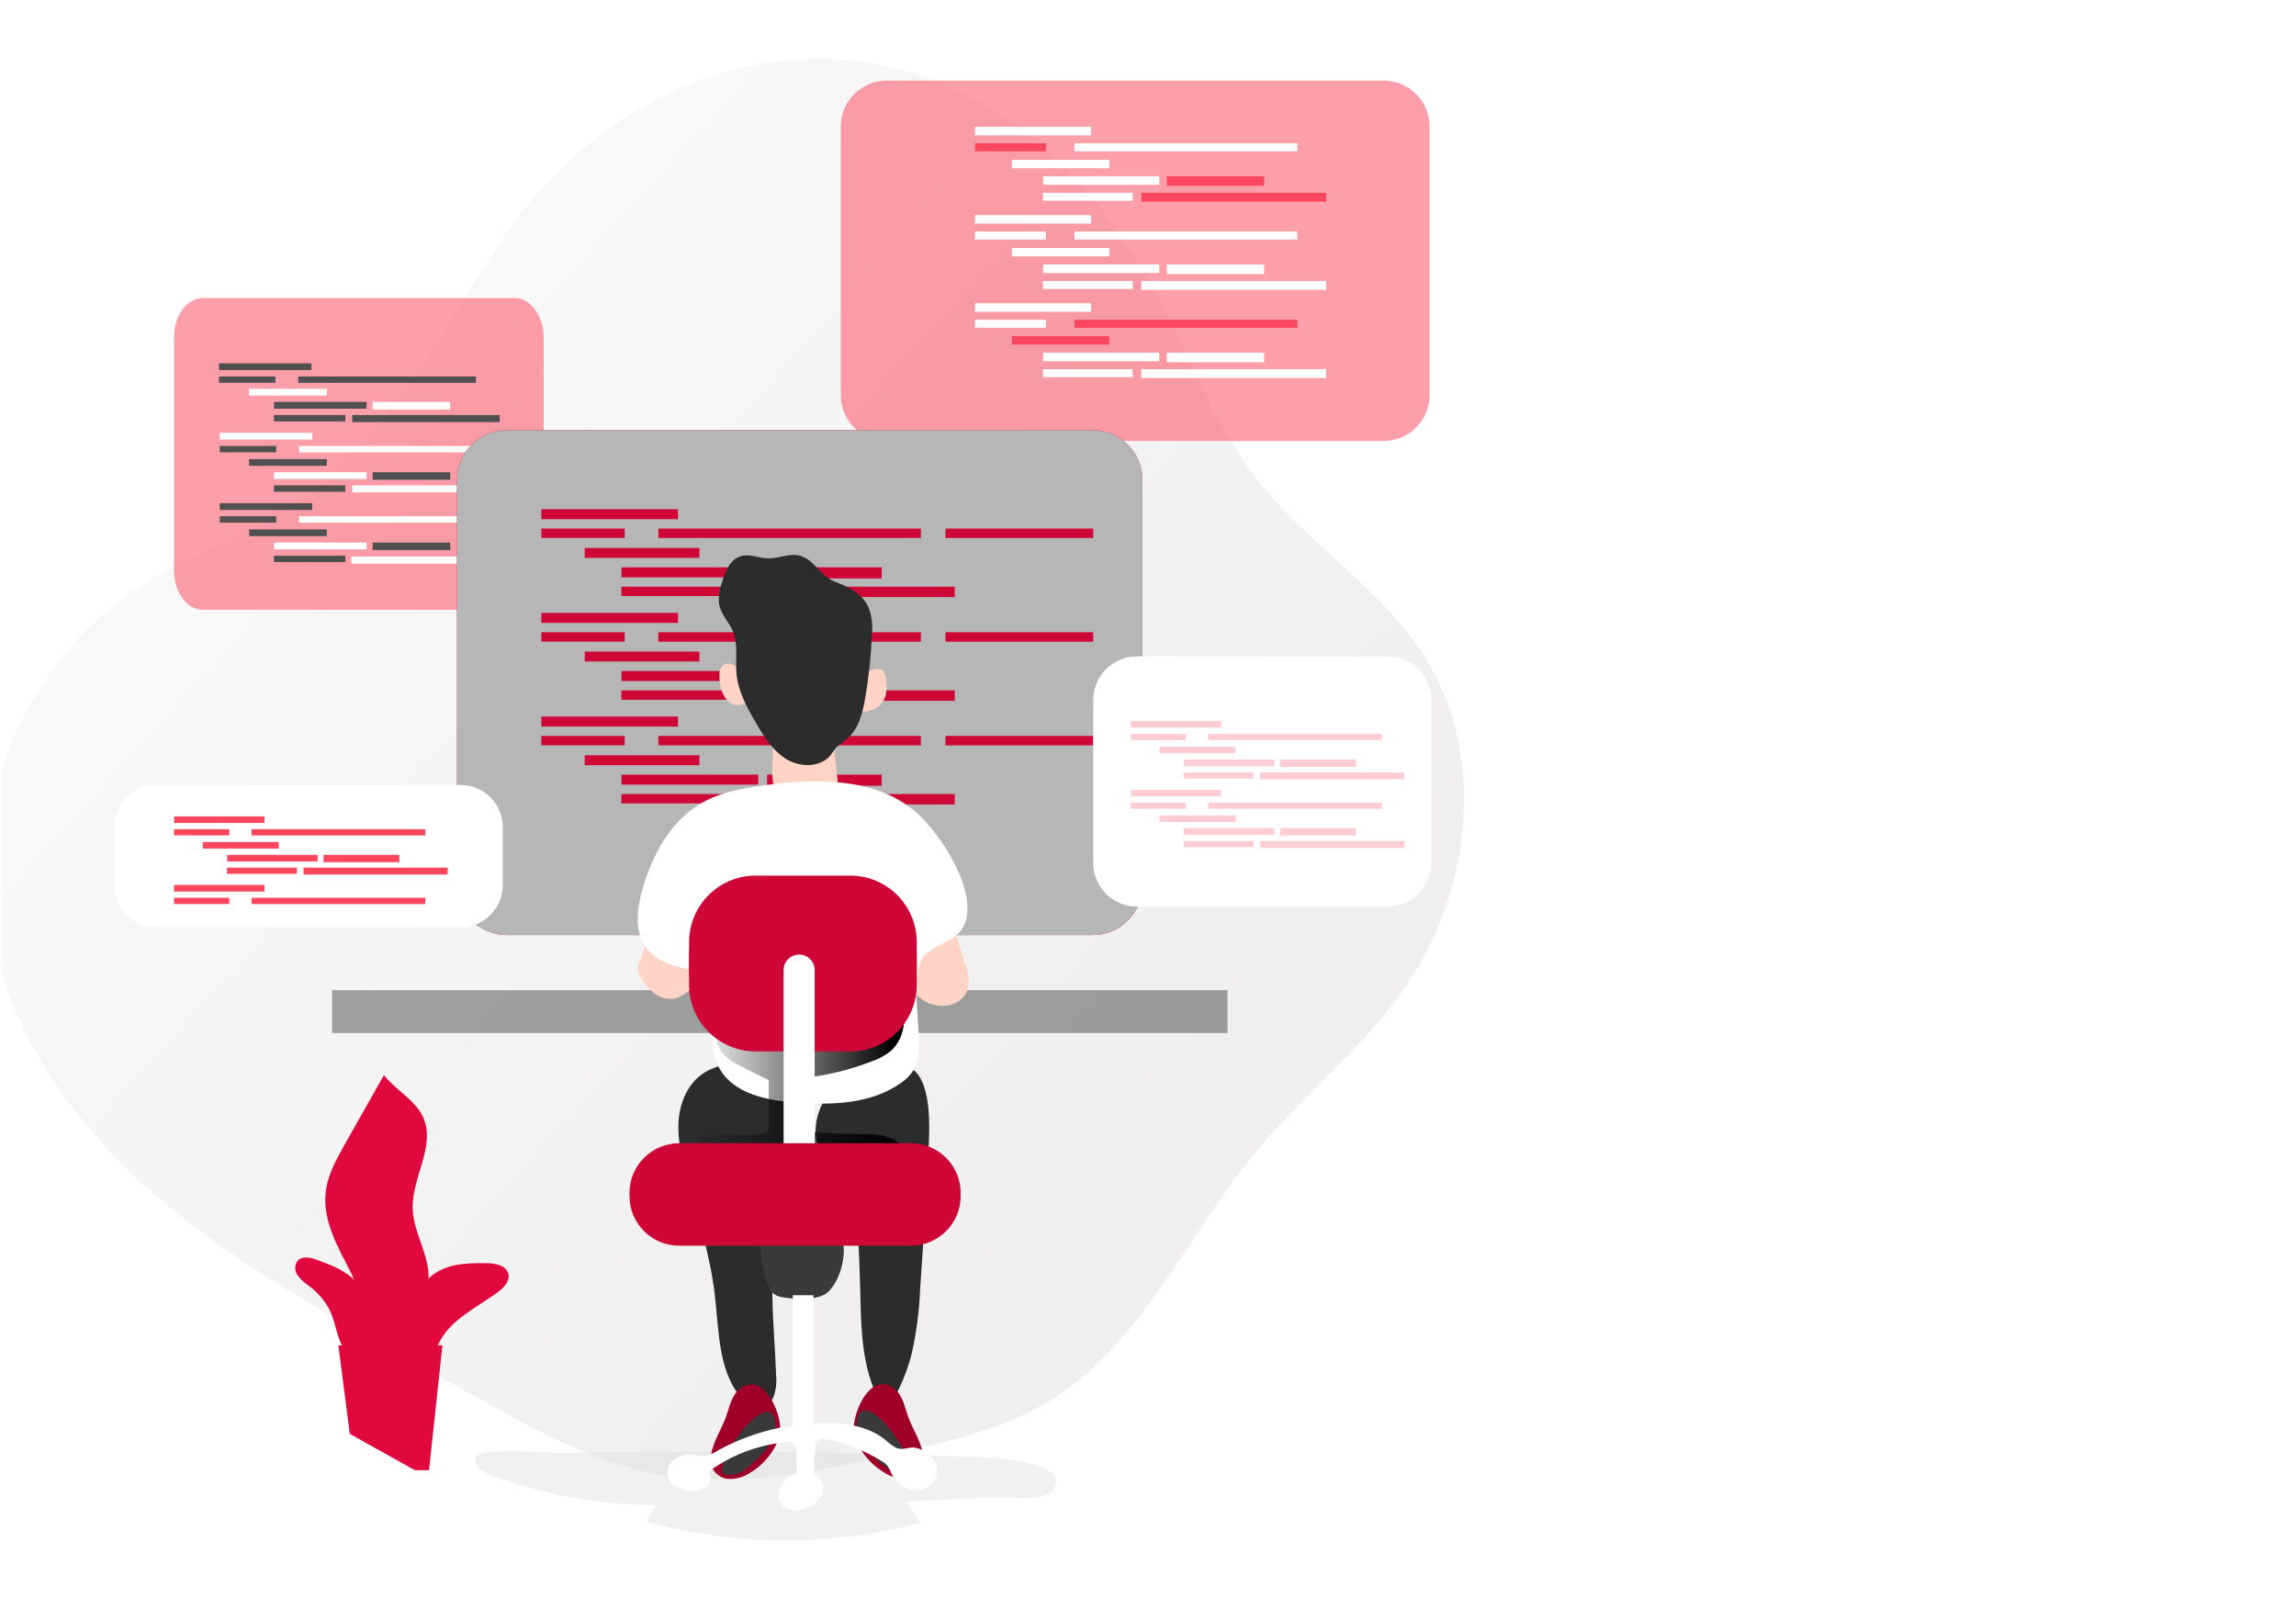 <svg width="313" height="221" viewBox="0 0 313 221" fill="none" xmlns="http://www.w3.org/2000/svg">
<mask id="mask0" mask-type="alpha" maskUnits="userSpaceOnUse" x="0" y="0" width="313" height="221">
<rect width="313" height="221" fill="#C4C4C4"/>
</mask>
<g mask="url(#mask0)">
<g filter="url(#filter0_dd)">
<path d="M193.342 136.881C187.552 145.13 179.431 151.478 173.007 159.279C163.576 170.717 157.475 185.567 144.705 193.196C138.665 196.799 131.676 198.41 124.826 199.973C113.817 202.489 102.409 205.006 91.314 202.88C82.809 201.255 75.09 196.995 67.53 192.791L61.548 189.455C60.229 188.712 58.895 187.983 57.562 187.239L53.676 185.076C42.269 178.69 30.933 172.027 21.32 163.225C10.608 153.456 2.094 140.598 0.324 126.239C-1.73 109.645 6.128 92.218 19.953 82.682C27.537 77.439 36.58 74.523 44.029 69.085C55.787 60.507 62.258 46.787 70.332 34.735C85.293 12.389 114.066 1.695 138.296 17.578C147.713 23.745 154.836 32.905 160.07 42.836C164.493 51.209 167.745 60.293 173.626 67.727C180.342 76.219 190.118 82.1 195.995 91.188C204.797 104.789 202.667 123.604 193.342 136.881Z" fill="url(#paint0_linear)"/>
</g>
<path opacity="0.42" d="M65.022 198.454C64.227 199.323 65.53 200.532 66.644 200.953C73.914 203.729 81.631 205.156 89.414 205.163L88.089 207.414C100.289 210.795 113.173 210.862 125.408 207.608L123.526 204.694L134.456 204.154C136.192 204.073 142.282 204.785 143.434 203.247C146.75 198.816 133.255 198.643 131.806 198.584C117.409 197.983 103.002 197.75 88.587 197.887C84.656 197.923 80.726 197.986 76.796 198.076C74.936 198.141 66.179 197.223 65.022 198.454Z" fill="#DDDDDD"/>
<path d="M126.476 158.517C126.184 164.275 125.836 170.043 125.432 175.822C125.312 178.743 124.932 181.647 124.296 184.501C123.87 186.198 123.268 187.846 122.501 189.418C122.171 190.093 121.7 190.827 120.959 190.903C120.024 191 119.375 190.001 119.039 189.122C117.368 184.804 117.368 180.075 117.26 175.455C117.199 173.065 117.103 170.674 116.973 168.281C116.816 165.394 116.503 162.268 114.545 160.131C113.95 159.483 113.225 158.954 112.641 158.29C110.256 155.592 110.97 151.041 113.539 148.499C115.535 146.529 121.327 143.927 124.123 145.557C127.444 147.49 126.633 155.403 126.476 158.517Z" fill="#2D2C2C"/>
<path d="M109.729 148.634C110.565 149.957 110.957 151.511 110.848 153.071C110.713 157.761 107.922 161.912 106.521 166.398C104.423 173.172 105.591 180.431 105.802 187.54C105.9 188.519 105.778 189.507 105.445 190.433C105.268 190.892 104.956 191.287 104.549 191.564C104.143 191.842 103.661 191.99 103.168 191.988C102.454 191.855 101.812 191.472 101.356 190.908C97.916 187.238 98.03 181.64 97.462 176.653C96.824 171.099 95.099 165.734 93.627 160.341C92.962 157.907 92.34 155.413 92.497 152.898C92.654 150.383 93.714 147.797 95.796 146.372C99.577 143.792 107.03 144.775 109.729 148.634Z" fill="#2D2C2C"/>
<path opacity="0.52" d="M120.877 60.112L188.635 60.112C192.088 60.112 194.887 57.319 194.887 53.872V17.228C194.887 13.782 192.088 10.988 188.635 10.988L120.877 10.988C117.424 10.988 114.625 13.782 114.625 17.228V53.872C114.625 57.319 117.424 60.112 120.877 60.112Z" fill="#FB475D"/>
<path d="M148.744 17.291H132.922V18.449H148.744V17.291Z" fill="white"/>
<path d="M142.582 19.534H132.922V20.625H142.582V19.534Z" fill="#FB475D"/>
<path d="M176.866 19.534H146.477V20.629H176.866V19.534Z" fill="white"/>
<path d="M151.227 21.788H137.945V22.937H151.227V21.788Z" fill="white"/>
<path d="M158.033 24.032H142.211V25.191H158.033V24.032Z" fill="white"/>
<path d="M172.326 24.032H159.062V25.323H172.326V24.032Z" fill="#FB475D"/>
<path d="M154.406 26.28H142.188V27.37H154.406V26.28Z" fill="white"/>
<path d="M180.787 26.28H155.574V27.489H180.787V26.28Z" fill="#FB475D"/>
<path d="M148.744 29.318H132.922V30.476H148.744V29.318Z" fill="white"/>
<path d="M142.582 31.562H132.922V32.652H142.582V31.562Z" fill="white"/>
<path d="M176.866 31.562H146.477V32.657H176.866V31.562Z" fill="white"/>
<path d="M151.227 33.81H137.945V34.959H151.227V33.81Z" fill="white"/>
<path d="M158.033 36.059H142.211V37.217H158.033V36.059Z" fill="white"/>
<path d="M172.326 36.059H159.062V37.35H172.326V36.059Z" fill="white"/>
<path d="M154.406 38.303H142.188V39.393H154.406V38.303Z" fill="white"/>
<path d="M180.787 38.303H155.574V39.512H180.787V38.303Z" fill="white"/>
<path d="M148.744 41.345H132.922V42.503H148.744V41.345Z" fill="white"/>
<path d="M142.582 43.589H132.922V44.679H142.582V43.589Z" fill="white"/>
<path d="M176.866 43.589H146.477V44.684H176.866V43.589Z" fill="#FB475D"/>
<path d="M151.227 45.833H137.945V46.982H151.227V45.833Z" fill="#FB475D"/>
<path d="M158.033 48.082H142.211V49.24H158.033V48.082Z" fill="white"/>
<path d="M172.326 48.082H159.062V49.373H172.326V48.082Z" fill="white"/>
<path d="M154.406 50.33H142.188V51.42H154.406V50.33Z" fill="white"/>
<path d="M180.787 50.33H155.574V51.539H180.787V50.33Z" fill="white"/>
<path opacity="0.52" d="M27.638 83.124H70.185C72.352 83.124 74.109 80.708 74.109 77.729V46.028C74.109 43.048 72.352 40.633 70.185 40.633L27.638 40.633C25.471 40.633 23.713 43.048 23.713 46.028L23.713 77.729C23.713 80.708 25.471 83.124 27.638 83.124Z" fill="#FB475D"/>
<path d="M42.463 49.526H29.848V50.452H42.463V49.526Z" fill="#505050"/>
<path d="M37.547 51.317H29.848V52.186H37.547V51.317Z" fill="#505050"/>
<path d="M64.882 51.317H40.652V52.191H64.882V51.317Z" fill="#505050"/>
<path d="M44.549 52.998H33.961V53.914H44.549V52.998Z" fill="white"/>
<path d="M49.975 54.789H37.359V55.715H49.975V54.789Z" fill="#505050"/>
<path d="M61.375 54.789H50.801V55.816H61.375V54.789Z" fill="white"/>
<path d="M47.08 56.579H37.34V57.449H47.08V56.579Z" fill="#505050"/>
<path d="M68.119 56.579H48.02V57.541H68.119V56.579Z" fill="#505050"/>
<path d="M42.572 59.001H29.957V59.927H42.572V59.001Z" fill="white"/>
<path d="M37.656 60.791H29.957V61.661H37.656V60.791Z" fill="#505050"/>
<path d="M64.995 60.791H40.766V61.666H64.995V60.791Z" fill="white"/>
<path d="M44.549 62.582H33.961V63.499H44.549V62.582Z" fill="#505050"/>
<path d="M49.975 64.375H37.359V65.301H49.975V64.375Z" fill="white"/>
<path d="M61.375 64.375H50.801V65.403H61.375V64.375Z" fill="#505050"/>
<path d="M47.08 66.166H37.34V67.035H47.08V66.166Z" fill="#505050"/>
<path d="M68.119 66.166H48.02V67.127H68.119V66.166Z" fill="white"/>
<path d="M42.572 68.59H29.957V69.516H42.572V68.59Z" fill="#505050"/>
<path d="M37.656 70.378H29.957V71.248H37.656V70.378Z" fill="#505050"/>
<path d="M64.995 70.378H40.766V71.252H64.995V70.378Z" fill="white"/>
<path d="M44.549 72.169H33.961V73.086H44.549V72.169Z" fill="#505050"/>
<path d="M49.975 73.96H37.359V74.886H49.975V73.96Z" fill="white"/>
<path d="M61.375 73.96H50.801V74.987H61.375V73.96Z" fill="#505050"/>
<path d="M47.08 75.755H37.34V76.624H47.08V75.755Z" fill="#505050"/>
<path d="M68.01 75.868H47.91V76.829H68.01V75.868Z" fill="white"/>
<path opacity="0.52" d="M45.272 140.823L167.336 140.823V134.983L45.272 134.983V140.823Z" fill="#505050"/>
<path d="M69.1 127.47L148.945 127.47C152.697 127.47 155.738 124.435 155.738 120.691V65.413C155.738 61.669 152.697 58.634 148.945 58.634L69.1 58.634C65.348 58.634 62.307 61.669 62.307 65.413L62.307 120.691C62.307 124.435 65.348 127.47 69.1 127.47Z" fill="#CE0737"/>
<path d="M69.1 127.47L148.945 127.47C152.697 127.47 155.738 124.435 155.738 120.691V65.413C155.738 61.669 152.697 58.634 148.945 58.634L69.1 58.634C65.348 58.634 62.307 61.669 62.307 65.413L62.307 120.691C62.307 124.435 65.348 127.47 69.1 127.47Z" fill="#B6B6B6"/>
<path d="M120.198 91.473H104.578V92.99H120.198V91.473Z" fill="url(#paint1_linear)"/>
<path d="M92.425 69.413H73.793V70.778H92.425V69.413Z" fill="#CE0737"/>
<path d="M85.167 72.052H73.793V73.332H85.167V72.052Z" fill="#CE0737"/>
<path d="M125.542 72.052H89.754V73.342H125.542V72.052Z" fill="#CE0737"/>
<path d="M149.028 72.052H128.887V73.342H149.028V72.052Z" fill="#CE0737"/>
<path d="M95.347 74.702H79.711V76.052H95.347V74.702Z" fill="#CE0737"/>
<path d="M103.359 77.337H84.727V78.702H103.359V77.337Z" fill="#CE0737"/>
<path d="M120.198 77.337H104.578V78.853H120.198V77.337Z" fill="#CE0737"/>
<path d="M99.09 79.976H84.703V81.255H99.09V79.976Z" fill="#CE0737"/>
<path d="M130.157 79.976H100.465V81.395H130.157V79.976Z" fill="#CE0737"/>
<path d="M92.425 83.549H73.793V84.915H92.425V83.549Z" fill="#CE0737"/>
<path d="M85.167 86.189H73.793V87.468H85.167V86.189Z" fill="#CE0737"/>
<path d="M125.542 86.189H89.754V87.479H125.542V86.189Z" fill="#CE0737"/>
<path d="M149.028 86.189H128.887V87.479H149.028V86.189Z" fill="#CE0737"/>
<path d="M95.347 88.828H79.711V90.177H95.347V88.828Z" fill="#CE0737"/>
<path d="M103.359 91.473H84.727V92.838H103.359V91.473Z" fill="#CE0737"/>
<path d="M99.09 94.112H84.703V95.391H99.09V94.112Z" fill="#CE0737"/>
<path d="M130.157 94.112H100.465V95.532H130.157V94.112Z" fill="#CE0737"/>
<path d="M92.425 97.68H73.793V99.046H92.425V97.68Z" fill="#CE0737"/>
<path d="M85.167 100.32H73.793V101.599H85.167V100.32Z" fill="#CE0737"/>
<path d="M125.542 100.32H89.754V101.61H125.542V100.32Z" fill="#CE0737"/>
<path d="M149.028 100.32H128.887V101.61H149.028V100.32Z" fill="#CE0737"/>
<path d="M95.347 102.959H79.711V104.309H95.347V102.959Z" fill="#CE0737"/>
<path d="M103.359 105.599H84.727V106.964H103.359V105.599Z" fill="#CE0737"/>
<path d="M120.198 105.599H104.578V107.115H120.198V105.599Z" fill="#CE0737"/>
<path d="M99.09 108.243H84.703V109.522H99.09V108.243Z" fill="#CE0737"/>
<path d="M130.157 108.243H100.465V109.663H130.157V108.243Z" fill="#CE0737"/>
<path d="M131.507 131.199C131.891 132.279 132.254 133.412 132.016 134.524C131.93 134.909 131.774 135.275 131.556 135.604C130.474 137.277 127.911 137.536 126.148 136.532C124.384 135.528 123.389 133.607 122.902 131.674C122.711 131.027 122.646 130.349 122.713 129.677C122.87 128.506 123.649 127.518 124.46 126.655C125.542 125.532 127.527 124.064 128.982 125.413C130.29 126.622 130.929 129.586 131.507 131.199Z" fill="url(#paint2_linear)"/>
<path d="M87.273 130.876C87.036 131.322 86.925 131.824 86.954 132.328C87.019 132.652 87.148 132.96 87.332 133.234C87.787 134.049 88.395 134.77 89.122 135.356C89.856 135.943 90.786 136.23 91.724 136.16C93.108 136.009 94.206 134.913 94.942 133.731C95.706 132.608 96.108 131.278 96.094 129.92C96.052 129.205 95.851 128.508 95.507 127.879C95.163 127.25 94.684 126.705 94.103 126.282C93.06 125.527 90.885 124.841 89.706 125.705C88.527 126.568 87.862 129.483 87.273 130.876Z" fill="url(#paint3_linear)"/>
<path d="M119.215 91.23C119.407 91.175 119.609 91.164 119.806 91.198C120.003 91.233 120.189 91.312 120.35 91.43C120.576 91.686 120.708 92.012 120.724 92.353C120.862 93.04 120.889 93.746 120.805 94.442C120.714 95.134 120.374 95.769 119.848 96.228C119.438 96.53 118.976 96.753 118.485 96.887C118.116 97.054 117.696 97.069 117.316 96.93C117.151 96.818 117.012 96.669 116.911 96.497C116.81 96.324 116.749 96.131 116.732 95.932C116.305 93.843 116.959 91.641 119.215 91.23Z" fill="url(#paint4_linear)"/>
<path d="M99.521 90.507C99.306 90.453 99.081 90.453 98.867 90.507C98.632 90.617 98.434 90.792 98.296 91.011C98.158 91.23 98.086 91.484 98.088 91.743C98.053 92.251 98.085 92.761 98.185 93.26C98.278 94.095 98.621 94.883 99.169 95.521C99.445 95.829 99.817 96.034 100.224 96.104C100.631 96.175 101.051 96.106 101.414 95.91C103.713 94.323 101.549 90.95 99.521 90.507Z" fill="url(#paint5_linear)"/>
<path d="M114.083 105.593C114.19 106.082 114.219 106.585 114.17 107.083C113.97 108.465 112.59 109.431 111.206 109.604C109.821 109.776 108.437 109.312 107.144 108.799C106.747 108.666 106.38 108.457 106.062 108.184C105.745 107.854 105.53 107.44 105.44 106.991C105.285 106.213 105.238 105.418 105.3 104.627L105.386 101.842C105.36 101.297 105.467 100.754 105.7 100.26C106.241 99.337 107.479 99.181 108.556 99.111C109.967 99.051 112.093 99.111 113.023 100.395C113.953 101.68 113.845 104.098 114.083 105.593Z" fill="url(#paint6_linear)"/>
<path d="M118.43 82.858C118.85 84.033 118.998 85.288 118.863 86.529C118.742 89.393 118.442 92.246 117.965 95.073C117.608 97.194 117.045 99.472 115.363 100.811C114.882 101.134 114.428 101.495 114.006 101.89C113.714 102.203 113.508 102.592 113.238 102.932C111.869 104.643 109.111 104.643 107.229 103.504C105.347 102.365 104.141 100.411 103.037 98.511C101.82 96.417 100.614 94.226 100.398 91.813C100.22 89.902 100.668 87.889 99.938 86.113C99.397 84.807 98.278 83.76 98.029 82.373C97.933 81.438 98.047 80.494 98.364 79.609C98.802 78.038 99.473 76.225 101.069 75.798C102.231 75.485 103.432 76.079 104.638 76.117C106.174 76.171 107.737 75.312 109.198 75.798C111.074 76.424 111.902 78.583 113.773 79.285C115.645 79.987 117.559 80.872 118.43 82.858Z" fill="#2D2C2C"/>
<path d="M124.638 110.521C119.154 105.982 111.241 106.095 104.183 107.056C101.268 107.45 98.299 107.974 95.735 109.42C91.441 111.849 88.899 116.545 87.563 121.295C86.855 123.816 86.481 126.693 87.898 128.906C89.386 131.194 92.35 131.982 95.065 132.285C95.481 132.294 95.887 132.411 96.244 132.625C96.618 132.971 96.852 133.441 96.903 133.947C97.661 137.887 96.125 142.313 98.153 145.773C100.116 149.114 104.502 149.994 108.37 150.291C113.372 150.674 118.797 150.534 122.859 147.592C123.533 147.14 124.105 146.554 124.541 145.871C125.212 144.726 125.249 143.334 125.266 142.011C125.309 139.129 124.254 133.332 125.66 130.79C126.84 128.674 130.198 128.663 131.377 126.245C133.611 121.646 127.997 113.296 124.638 110.521Z" fill="white"/>
<path d="M104.788 147.252L104.826 153.389C104.853 153.626 104.808 153.865 104.696 154.075C104.517 154.297 104.256 154.438 103.972 154.469C102.306 154.857 100.564 154.636 98.855 154.642C97.146 154.647 95.302 154.949 94.074 156.142C95.94 157.519 98.347 157.896 100.656 158.166C104.075 158.573 107.5 158.843 110.932 158.976C113.158 159.14 115.394 159.024 117.59 158.63C119.521 158.244 121.331 157.401 122.869 156.174C121.36 154.555 118.861 154.588 116.655 154.588C114.508 154.587 112.362 154.464 110.229 154.221C109.988 154.224 109.749 154.178 109.527 154.085C109.304 153.992 109.104 153.854 108.937 153.681C108.757 153.361 108.685 152.992 108.731 152.628C108.772 151.266 108.944 149.91 109.245 148.58C109.309 148.141 109.486 147.726 109.759 147.376C110.241 146.965 110.846 146.726 111.479 146.696C113.983 146.28 116.438 145.611 118.807 144.699C119.783 144.376 120.69 143.877 121.484 143.226C123.615 141.293 123.523 137.963 123.031 135.129C119.11 137.401 114.681 138.659 110.148 138.789C107.049 138.875 100.326 137.547 98.147 140.527C97.065 142.033 98.217 143.425 99.412 144.467C99.932 144.91 104.788 147.193 104.788 147.252Z" fill="url(#paint7_linear)"/>
<path d="M115.894 119.363H103.022C98.007 119.363 93.941 123.42 93.941 128.425V132.252C93.941 137.257 98.007 141.315 103.022 141.315H115.894C120.91 141.315 124.975 137.257 124.975 132.252V128.425C124.975 123.42 120.91 119.363 115.894 119.363Z" fill="#CE0737"/>
<path d="M115.894 119.363H103.022C98.007 119.363 93.941 123.42 93.941 128.425V132.252C93.941 137.257 98.007 141.315 103.022 141.315H115.894C120.91 141.315 124.975 137.257 124.975 132.252V128.425C124.975 123.42 120.91 119.363 115.894 119.363Z" fill="url(#paint8_linear)"/>
<path d="M115.894 121.381H103.022C98.007 121.381 93.941 125.439 93.941 130.444V134.271C93.941 139.276 98.007 143.333 103.022 143.333H115.894C120.91 143.333 124.975 139.276 124.975 134.271V130.444C124.975 125.439 120.91 121.381 115.894 121.381Z" fill="#CE0737"/>
<path d="M114.232 133.499C113.303 133.91 112.325 134.2 111.322 134.362C108.618 134.859 105.459 134.751 103.512 132.792C103.207 132.494 102.96 132.143 102.782 131.755C102.241 130.444 102.95 128.862 104.113 128.031C105.276 127.2 106.752 126.979 108.175 126.908C109.916 126.822 113.226 126.525 114.746 127.696C116.563 129.1 116.282 132.538 114.232 133.499Z" fill="url(#paint9_linear)"/>
<path d="M108.938 165.021H108.944C110.112 165.021 111.059 164.076 111.059 162.911V132.241C111.059 131.076 110.112 130.131 108.944 130.131H108.938C107.771 130.131 106.824 131.076 106.824 132.241V162.911C106.824 164.076 107.771 165.021 108.938 165.021Z" fill="white"/>
<path d="M121.968 189.332C123.05 190.223 123.32 191.766 123.796 193.11C124.456 194.946 125.678 196.614 125.84 198.557C125.911 199.133 125.816 199.717 125.565 200.241C125.323 200.646 124.979 200.98 124.567 201.212C124.155 201.443 123.69 201.562 123.217 201.558C122.271 201.538 121.348 201.258 120.551 200.748C119.141 199.91 117.977 198.717 117.176 197.288C116.767 196.589 116.506 195.814 116.408 195.01C116.186 192.576 118.717 186.741 121.968 189.332Z" fill="#A00027"/>
<path d="M123.987 199.631C124.063 199.773 124.103 199.931 124.103 200.092C124.103 200.253 124.063 200.412 123.987 200.554C123.862 200.687 123.697 200.776 123.516 200.807C122.771 200.951 121.999 200.81 121.353 200.413C120.715 200.023 120.13 199.553 119.611 199.015C118.809 198.312 118.098 197.511 117.497 196.63C116.894 195.734 116.649 194.646 116.81 193.58C117.383 190.654 119.968 193.278 120.92 194.357C122.279 195.897 123.321 197.689 123.987 199.631Z" fill="#3A3A3A"/>
<path d="M100.794 189.392C99.712 190.282 99.441 191.826 98.966 193.17C98.306 195.005 97.083 196.678 96.921 198.616C96.85 199.194 96.946 199.78 97.197 200.306C97.439 200.71 97.784 201.043 98.195 201.273C98.607 201.503 99.072 201.622 99.544 201.617C100.491 201.6 101.415 201.32 102.211 200.808C103.621 199.971 104.786 198.778 105.585 197.348C105.995 196.649 106.257 195.874 106.353 195.07C106.57 192.636 104.039 186.779 100.794 189.392Z" fill="#A00027"/>
<path d="M98.501 199.841C98.426 199.983 98.387 200.142 98.387 200.303C98.387 200.463 98.426 200.622 98.501 200.764C98.628 200.898 98.795 200.987 98.977 201.018C99.722 201.156 100.492 201.015 101.14 200.624C101.775 200.231 102.358 199.762 102.876 199.226C103.682 198.522 104.395 197.718 104.996 196.835C105.597 195.941 105.842 194.855 105.683 193.79C105.104 190.859 102.525 193.483 101.567 194.568C100.21 196.109 99.168 197.9 98.501 199.841Z" fill="#3A3A3A"/>
<path d="M112.386 176.486C111.514 176.899 110.552 177.084 109.589 177.025C108.524 177.086 107.455 177.008 106.409 176.793C106.057 176.724 105.726 176.57 105.446 176.345C105.213 176.132 105.028 175.87 104.906 175.579C104.024 173.636 103.029 169.609 104.397 167.974C105.96 166.095 112.164 165.766 114.132 167.736C116.042 169.582 114.657 175.152 112.386 176.486Z" fill="#3A3A3A"/>
<path d="M108.079 194.746H110.902V176.567H108.079V194.746Z" fill="white"/>
<path d="M120.654 196.257C121.282 196.77 121.893 197.412 122.699 197.51C123.283 197.574 123.867 197.326 124.462 197.326C125.245 197.381 125.983 197.712 126.544 198.26C127.074 198.678 127.472 199.241 127.691 199.879C128.129 201.369 126.799 202.999 125.246 203.15C123.694 203.301 122.201 202.243 121.52 200.851C121.373 200.469 121.181 200.107 120.947 199.771C120.722 199.53 120.461 199.326 120.173 199.167C117.876 197.745 115.343 196.745 112.693 196.214C112.233 196.122 111.671 196.079 111.379 196.441C111.237 196.648 111.16 196.892 111.157 197.142C111.037 198.218 110.989 199.299 111.011 200.381C110.997 200.589 111.036 200.797 111.125 200.986C111.265 201.18 111.437 201.35 111.633 201.488C111.946 201.819 112.142 202.243 112.193 202.696C112.243 203.148 112.146 203.605 111.914 203.997C111.425 204.771 110.675 205.345 109.8 205.617C108.761 206 107.452 206.065 106.679 205.271C106.406 204.965 106.223 204.588 106.152 204.184C106.08 203.78 106.122 203.364 106.273 202.983C106.585 202.221 107.161 201.596 107.896 201.223C108.151 201.126 108.373 200.958 108.534 200.737C108.623 200.534 108.657 200.31 108.631 200.09L108.556 197.682C108.579 197.499 108.557 197.312 108.493 197.138C108.429 196.965 108.325 196.809 108.188 196.684C107.972 196.571 107.724 196.535 107.485 196.581C103.51 196.887 99.703 198.311 96.506 200.689C97.09 201.142 96.987 202.124 96.462 202.643C95.884 203.118 95.142 203.347 94.396 203.28C93.576 203.288 92.773 203.053 92.087 202.605C91.743 202.381 91.464 202.073 91.274 201.71C91.085 201.347 90.992 200.941 91.005 200.532C91.06 200.118 91.222 199.725 91.475 199.392C91.729 199.059 92.064 198.797 92.449 198.632C93.223 198.309 94.074 198.217 94.899 198.368C95.324 198.458 95.758 198.492 96.192 198.47C96.678 198.369 97.141 198.177 97.555 197.904C101.301 195.793 105.455 194.504 109.74 194.125C113.331 193.807 117.75 193.882 120.654 196.257Z" fill="white"/>
<path d="M154.996 123.589H189.161C192.453 123.589 195.121 120.926 195.121 117.641V95.43C195.121 92.144 192.453 89.481 189.161 89.481H154.996C151.704 89.481 149.035 92.144 149.035 95.43V117.641C149.035 120.926 151.704 123.589 154.996 123.589Z" fill="white"/>
<path d="M21.327 126.412H62.772C65.959 126.412 68.543 123.833 68.543 120.653V112.772C68.543 109.591 65.959 107.013 62.772 107.013H21.327C18.14 107.013 15.556 109.591 15.556 112.772V120.653C15.556 123.833 18.14 126.412 21.327 126.412Z" fill="white"/>
<path d="M92.604 169.82H124.173C127.922 169.82 130.961 166.787 130.961 163.046V162.619C130.961 158.878 127.922 155.845 124.173 155.845H92.604C88.855 155.845 85.816 158.878 85.816 162.619V163.046C85.816 166.787 88.855 169.82 92.604 169.82Z" fill="#CE0737"/>
<path d="M92.604 169.82H124.173C127.922 169.82 130.961 166.787 130.961 163.046V162.619C130.961 158.878 127.922 155.845 124.173 155.845H92.604C88.855 155.845 85.816 158.878 85.816 162.619V163.046C85.816 166.787 88.855 169.82 92.604 169.82Z" fill="url(#paint10_linear)"/>
<g opacity="0.52">
<path opacity="0.52" d="M166.484 98.307H154.152V99.208H166.484V98.307Z" fill="#FB475D"/>
<path opacity="0.52" d="M161.681 100.05H154.152V100.897H161.681V100.05Z" fill="#FB475D"/>
<path opacity="0.52" d="M188.399 100.05H164.715V100.903H188.399V100.05Z" fill="#FB475D"/>
<path opacity="0.52" d="M168.422 101.804H158.07V102.7H168.422V101.804Z" fill="#FB475D"/>
<path opacity="0.52" d="M173.722 103.548H161.391V104.449H173.722V103.548Z" fill="#FB475D"/>
<path opacity="0.52" d="M184.859 103.548H174.523V104.552H184.859V103.548Z" fill="#FB475D"/>
<path opacity="0.52" d="M170.892 105.297H161.367V106.144H170.892V105.297Z" fill="#FB475D"/>
<path opacity="0.52" d="M191.454 105.297H171.805V106.236H191.454V105.297Z" fill="#FB475D"/>
<path opacity="0.52" d="M166.484 107.661H154.152V108.562H166.484V107.661Z" fill="#FB475D"/>
<path opacity="0.52" d="M161.681 109.404H154.152V110.251H161.681V109.404Z" fill="#FB475D"/>
<path opacity="0.52" d="M188.399 109.404H164.715V110.257H188.399V109.404Z" fill="#FB475D"/>
<path opacity="0.52" d="M168.422 111.153H158.07V112.049H168.422V111.153Z" fill="#FB475D"/>
<path opacity="0.52" d="M173.722 112.902H161.391V113.803H173.722V112.902Z" fill="#FB475D"/>
<path opacity="0.52" d="M184.859 112.902H174.523V113.906H184.859V112.902Z" fill="#FB475D"/>
<path opacity="0.52" d="M170.892 114.651H161.367V115.498H170.892V114.651Z" fill="#FB475D"/>
<path opacity="0.52" d="M191.454 114.651H171.805V115.59H191.454V114.651Z" fill="#FB475D"/>
</g>
<path d="M36.062 111.288H23.73V112.189H36.062V111.288Z" fill="#FB475D"/>
<path d="M31.259 113.036H23.73V113.884H31.259V113.036Z" fill="#FB475D"/>
<path d="M57.977 113.036H34.293V113.889H57.977V113.036Z" fill="#FB475D"/>
<path d="M38 114.785H27.648V115.681H38V114.785Z" fill="#FB475D"/>
<path d="M43.3 116.534H30.969V117.436H43.3V116.534Z" fill="#FB475D"/>
<path d="M54.441 116.534H44.105V117.538H54.441V116.534Z" fill="#FB475D"/>
<path d="M40.474 118.278H30.949V119.125H40.474V118.278Z" fill="#FB475D"/>
<path d="M61.032 118.278H41.383V119.217H61.032V118.278Z" fill="#FB475D"/>
<path d="M36.062 120.642H23.73V121.543H36.062V120.642Z" fill="#FB475D"/>
<path d="M31.259 122.391H23.73V123.238H31.259V122.391Z" fill="#FB475D"/>
<path d="M57.977 122.391H34.293V123.243H57.977V122.391Z" fill="#FB475D"/>
<path d="M47.951 173.706C46.161 170.176 43.971 166.511 44.393 162.576C44.647 160.196 45.853 158.037 47.032 155.948L52.343 146.551C53.966 148.656 56.638 149.935 57.708 152.364C59.428 156.266 56.086 160.584 56.264 164.843C56.383 168.119 58.563 171.104 58.428 174.381C58.341 176.761 54.566 184.561 51.51 184.264C49.893 184.107 48.968 175.703 47.951 173.706Z" fill="#E0083C"/>
<path d="M66.238 172.2C67.444 172.2 68.942 172.443 69.288 173.603C69.57 174.618 68.677 175.552 67.828 176.178C64.87 178.337 61.165 179.994 59.715 183.357C57.309 188.938 50.494 185.359 54.02 180.528C55.48 178.531 56.724 175.849 58.542 174.181C60.629 172.254 63.55 172.168 66.238 172.2Z" fill="#E0083C"/>
<path d="M48.567 174.78C47.209 173.236 45.192 172.475 43.267 171.763C42.353 171.428 41.179 171.153 40.562 171.887C40.359 172.173 40.25 172.516 40.25 172.867C40.25 173.218 40.359 173.56 40.562 173.846C40.987 174.407 41.504 174.891 42.093 175.277C43.278 176.143 44.249 177.267 44.932 178.564C45.619 179.962 45.803 181.554 46.414 182.99C47.026 184.426 48.302 185.78 49.86 185.716C50.47 185.654 51.048 185.414 51.522 185.025C51.996 184.636 52.343 184.116 52.521 183.53C53.126 181.667 52.321 180.831 51.32 179.514C50.211 178.051 49.806 176.178 48.567 174.78Z" fill="#E0083C"/>
<path d="M60.31 183.405L58.487 200.424H56.556C55.069 199.582 53.566 198.756 52.062 197.914L47.681 195.464L46.129 183.405H60.31Z" fill="#E0083C"/>
</g>
<defs>
<filter id="filter0_dd" x="-20" y="-10" width="232.584" height="224.678" filterUnits="userSpaceOnUse" color-interpolation-filters="sRGB">
<feFlood flood-opacity="0" result="BackgroundImageFix"/>
<feColorMatrix in="SourceAlpha" type="matrix" values="0 0 0 0 0 0 0 0 0 0 0 0 0 0 0 0 0 0 127 0"/>
<feOffset dx="3" dy="3"/>
<feGaussianBlur stdDeviation="4"/>
<feColorMatrix type="matrix" values="0 0 0 0 0.367 0 0 0 0 0.367 0 0 0 0 0.367 0 0 0 0.4 0"/>
<feBlend mode="normal" in2="BackgroundImageFix" result="effect1_dropShadow"/>
<feColorMatrix in="SourceAlpha" type="matrix" values="0 0 0 0 0 0 0 0 0 0 0 0 0 0 0 0 0 0 127 0"/>
<feOffset dx="-5" dy="-5"/>
<feGaussianBlur stdDeviation="7.5"/>
<feColorMatrix type="matrix" values="0 0 0 0 1 0 0 0 0 1 0 0 0 0 1 0 0 0 1 0"/>
<feBlend mode="normal" in2="effect1_dropShadow" result="effect2_dropShadow"/>
<feBlend mode="normal" in="SourceGraphic" in2="effect2_dropShadow" result="shape"/>
</filter>
<linearGradient id="paint0_linear" x1="79.062" y1="7.095" x2="200.157" y2="117.54" gradientUnits="userSpaceOnUse">
<stop stop-color="#F9F9F9"/>
<stop offset="1" stop-color="#F0EEEE"/>
</linearGradient>
<linearGradient id="paint1_linear" x1="5040.41" y1="631.232" x2="5040.13" y2="477.504" gradientUnits="userSpaceOnUse">
<stop stop-color="white" stop-opacity="0"/>
<stop offset="0.99" stop-color="white"/>
</linearGradient>
<linearGradient id="paint2_linear" x1="3466.02" y1="4769.16" x2="3637.93" y2="4769.16" gradientUnits="userSpaceOnUse">
<stop stop-color="#FFD4C7"/>
<stop offset="0.42" stop-color="#EAD4D0"/>
<stop offset="1" stop-color="#FAD0BE"/>
</linearGradient>
<linearGradient id="paint3_linear" x1="3338.08" y1="4245.88" x2="3505.25" y2="4245.88" gradientUnits="userSpaceOnUse">
<stop stop-color="#FFD4C7"/>
<stop offset="0.42" stop-color="#EAD4D0"/>
<stop offset="1" stop-color="#FAD0BE"/>
</linearGradient>
<linearGradient id="paint4_linear" x1="1625.07" y1="2307.63" x2="1702.63" y2="2307.63" gradientUnits="userSpaceOnUse">
<stop stop-color="#FFD4C7"/>
<stop offset="0.42" stop-color="#EAD4D0"/>
<stop offset="1" stop-color="#FAD0BE"/>
</linearGradient>
<linearGradient id="paint5_linear" x1="1636.81" y1="2238.34" x2="1715.93" y2="2238.34" gradientUnits="userSpaceOnUse">
<stop stop-color="#FFD4C7"/>
<stop offset="0.42" stop-color="#EAD4D0"/>
<stop offset="1" stop-color="#FAD0BE"/>
</linearGradient>
<linearGradient id="paint6_linear" x1="3276.24" y1="4097.23" x2="3439.29" y2="4097.23" gradientUnits="userSpaceOnUse">
<stop stop-color="#FFD4C7"/>
<stop offset="0.42" stop-color="#EAD4D0"/>
<stop offset="1" stop-color="#FAD0BE"/>
</linearGradient>
<linearGradient id="paint7_linear" x1="94.074" y1="147.09" x2="123.345" y2="147.09" gradientUnits="userSpaceOnUse">
<stop stop-color="#010101" stop-opacity="0"/>
<stop offset="0.95" stop-color="#010101"/>
</linearGradient>
<linearGradient id="paint8_linear" x1="6221.59" y1="5536.05" x2="8002.32" y2="5536.05" gradientUnits="userSpaceOnUse">
<stop stop-color="#010101" stop-opacity="0"/>
<stop offset="0.95" stop-color="#010101"/>
</linearGradient>
<linearGradient id="paint9_linear" x1="4228.76" y1="1971.61" x2="4223.75" y2="2426.58" gradientUnits="userSpaceOnUse">
<stop stop-color="#010101" stop-opacity="0"/>
<stop offset="0.95" stop-color="#010101"/>
</linearGradient>
<linearGradient id="paint10_linear" x1="13928.1" y1="4224.23" x2="13931.9" y2="4722.56" gradientUnits="userSpaceOnUse">
<stop stop-color="#010101" stop-opacity="0"/>
<stop offset="0.95" stop-color="#010101"/>
</linearGradient>
</defs>
</svg>
